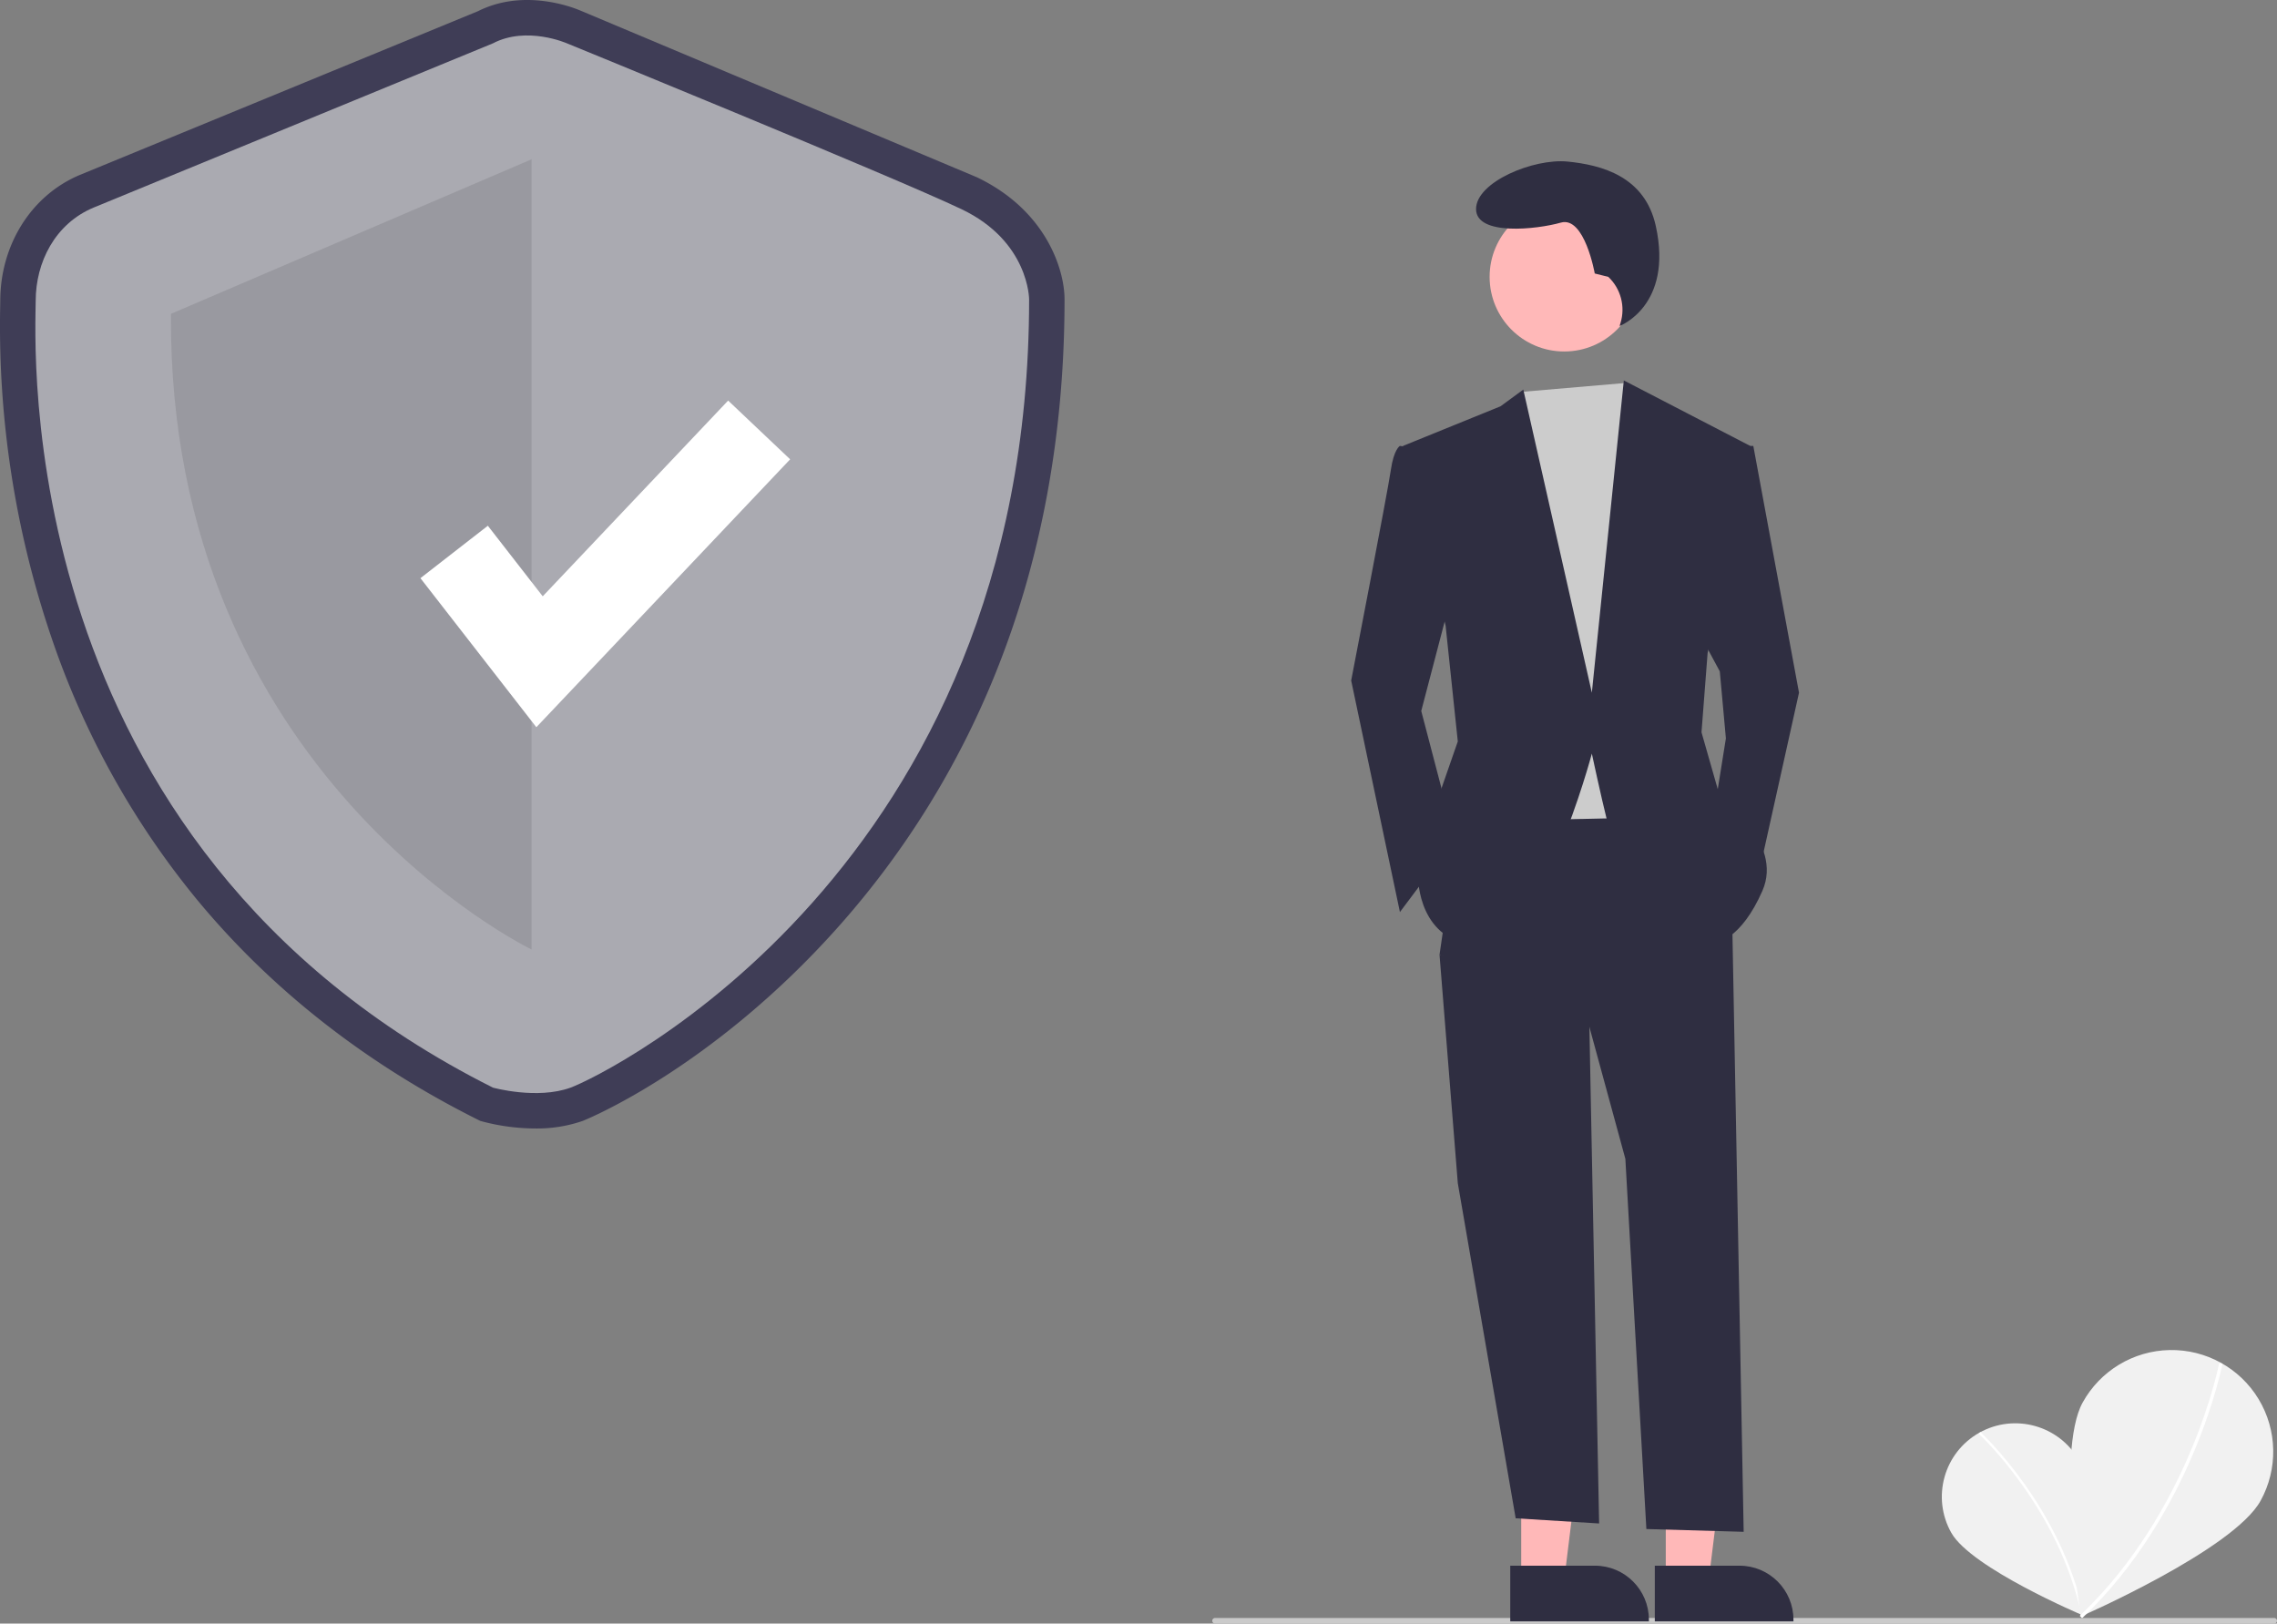 <svg xmlns="http://www.w3.org/2000/svg" width="819.07" height="584" xmlns:v="https://vecta.io/nano"><rect width="100%" height="100%" fill="#808080" stroke="none"/><path d="M747.902 525.359c7.184 12.698 1.092 55.585 1.092 55.585s-39.891-16.886-47.073-29.578c-7.165-12.696-2.69-28.796 9.999-35.973s28.793-2.717 35.982 9.966z" fill="#f1f1f1"/><path d="M749.572 580.89l-.847.179c-8.162-38.778-36.666-65.075-36.952-65.336l.583-.641c.289.263 28.996 26.738 37.217 65.798z" fill="#fff"/><path d="M813.173 539.818c-9.748 17.683-64.706 41.638-64.706 41.638s-9.061-59.263.682-76.941c6.306-11.437 18.235-18.641 31.293-18.898s25.261 6.471 32.012 17.651 7.026 25.112.72 36.549z" fill="#f1f1f1"/><path d="M748.952 582.098l-.826-.869c39.769-37.769 50.064-90.445 50.164-90.973l1.178.222c-.1.531-10.458 53.577-50.516 91.62z" fill="#fff"/><path d="M192.566 405.919a75.19 75.19 0 0 1-18.64-2.411l-1.2-.332-1.113-.558c-40.242-20.177-74.192-46.827-100.907-79.211-22.115-26.965-39.356-57.58-50.949-90.47A348.21 348.21 0 0 1 .066 110.272l.031-2.019c0-20.289 11.262-38.091 28.691-45.354L171.995 4c16.48-8.258 34.062-1.365 36.876-.16l142.471 59.896c24.936 11.874 31.589 33.206 31.589 43.938 0 48.588-8.415 93.998-25.011 134.967-13.403 33.162-32.4 63.777-56.162 90.511-45.847 51.594-91.706 69.884-92.148 70.045a50.11 50.11 0 0 1-17.043 2.721zm-10.785-26.714c3.976.891 13.129 2.228 19.096.052 7.579-2.764 45.962-22.668 81.83-63.032 49.557-55.769 74.702-125.875 74.739-208.372-.089-1.671-1.275-13.592-17.062-21.109-23.726-11.298-140.104-58.885-141.276-59.365l-.322-.136c-2.439-1.022-10.201-3.175-15.551-.371l-1.071.499L38.59 86.423c-9.592 3.997-13.009 13.897-13.009 21.83l-.036 2.513c-1.096 56.447 11.966 195.346 156.236 268.439z" fill="#3f3d56"/><path d="M177.324 15.586L33.689 74.662c-13.9 5.792-20.85 19.692-20.85 33.592S2.414 303.532 177.324 391.228c0 0 15.875 4.392 27.919 0s164.945-78.526 164.945-283.553c0 0 0-20.85-24.325-32.434S203.929 15.586 203.929 15.586s-14.443-6.371-26.605 0z" fill="#aaaab1"/><path d="M191.224 57.286v284.25S60.331 278.53 61.49 112.887z" opacity=".1"/><path fill="#fff" d="M192.931 261.581l-41.696-53.612 24.248-18.859 19.743 25.384 66.695-70.406 22.303 21.131-91.293 96.362z"/><path d="M818.07 584h-381a1 1 0 1 1 0-2h381a1 1 0 1 1 0 2z" fill="#cacaca"/><path fill="#ffb8b8" d="M547.206 568.237l15.465-.001 7.358-59.653-22.826.001.003 59.653z"/><path d="M543.261 563.188l30.458-.001h.001c10.719.001 19.409 8.69 19.41 19.41v.631l-49.868.002z" fill="#2f2e41"/><path fill="#ffb8b8" d="M599.206 568.237l15.465-.001 7.358-59.653-22.826.001.003 59.653z"/><g fill="#2f2e41"><path d="M595.261 563.188l30.458-.001h.001c10.719.001 19.409 8.69 19.41 19.41v.631l-49.868.002zM571.514 358.75l3.71 189.25-30.011-1.861-20.82-120.542-6.576-82.189 53.697 15.342z"/><path d="M623.018 326.971L627.224 551l-35-1-7.56-133.17-13.15-48.217-53.696-25.204 8.767-60.271 78.9-1.096z"/></g><circle cx="562.676" cy="99.594" r="26.838" fill="#ffb8b8"/><path fill="#ccc" d="M584.936 137.738l4.111 6.228 10.959 30.683-8.767 119.446-51.505 1.097-6.574-136.981 13.773-17.216 38.003-3.257z"/><g fill="#2f2e41"><path d="M512.338 161.499l-8.767-1.096s-2.192 1.096-3.288 8.767-14.246 75.613-14.246 75.613l17.533 83.284 19.725-26.3-12.054-46.025 12.054-46.025zm111.776-1.095h6.575l16.438 88.762-15.342 69.038L616.443 293l4.383-27.396-2.191-24.108-7.671-14.247 13.15-66.845zm-45.579-60.81l-4.88-1.22s-3.66-20.739-12.199-18.299-30.498 4.88-30.498-4.88 20.739-18.299 32.938-17.079 27.779 5.267 31.718 23.178c6.314 28.713-13.026 35.965-13.026 35.965l.322-1.045c1.823-5.921.127-12.364-4.374-16.621z"/><path d="M504.668 160.403l35.067-14.246 8.219-6.027 24.656 109.036 11.506-112.324 45.477 23.561-15.342 74.517-2.192 28.492 6.575 23.013s23.013 16.438 15.342 33.971-16.438 18.629-16.438 18.629-37.259-35.067-39.45-43.834-5.479-24.108-5.479-24.108-18.629 70.134-40.546 69.038-21.917-24.108-21.917-24.108l5.479-24.108 8.767-25.204-4.383-41.642z"/></g></svg>